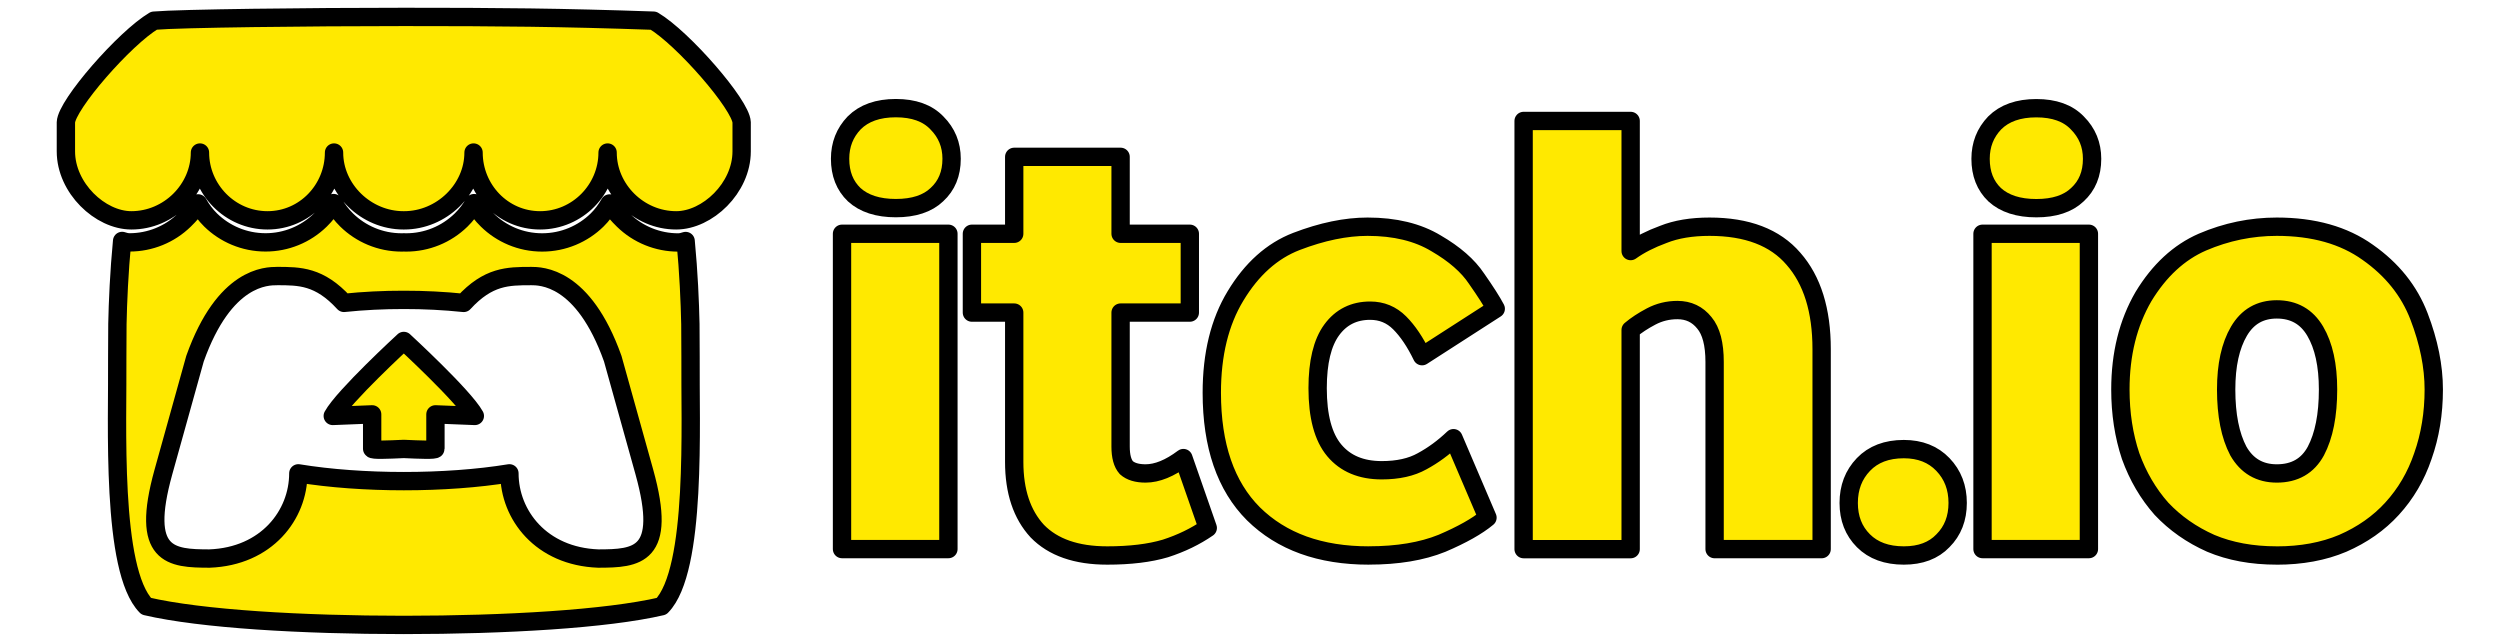 <?xml version="1.0" encoding="UTF-8" standalone="no"?>
<!DOCTYPE svg PUBLIC "-//W3C//DTD SVG 1.1//EN" "http://www.w3.org/Graphics/SVG/1.1/DTD/svg11.dtd">
<svg width="100%" height="100%" viewBox="0 0 818 210" version="1.1" xmlns="http://www.w3.org/2000/svg" xmlns:xlink="http://www.w3.org/1999/xlink" xml:space="preserve" xmlns:serif="http://www.serif.com/" style="fill-rule:evenodd;clip-rule:evenodd;stroke-linejoin:round;stroke-miterlimit:2;">
    <g transform="matrix(1,0,0,1,21.557,5.535)">
        <path d="M253.951,174.122L253.951,70.952L288.761,70.952L288.761,174.122L253.951,174.122ZM271.565,62.562C265.693,62.562 261.149,61.094 257.935,58.158C254.859,55.222 253.321,51.308 253.321,46.415C253.321,41.801 254.858,37.887 257.934,34.672C261.149,31.456 265.692,29.849 271.564,29.849C277.436,29.849 281.91,31.456 284.986,34.672C288.201,37.887 289.809,41.801 289.809,46.415C289.809,51.308 288.201,55.222 284.986,58.158C281.911,61.094 277.437,62.562 271.566,62.562L271.565,62.562ZM340.701,176.222C330.634,176.222 323.014,173.565 317.841,168.252C312.809,162.801 310.293,155.252 310.293,145.605L310.293,96.745L296.453,96.745L296.453,70.95L310.293,70.95L310.293,45.786L345.103,45.786L345.103,70.952L367.753,70.952L367.753,96.742L345.101,96.742L345.101,140.57C345.101,143.786 345.73,146.093 346.989,147.49C348.387,148.749 350.484,149.378 353.279,149.378C357.054,149.378 361.179,147.7 365.652,144.345L373.622,167.203C369.569,170.003 364.955,172.24 359.782,173.913C354.609,175.453 348.249,176.223 340.702,176.223L340.701,176.222ZM426.321,176.222C410.383,176.222 397.801,171.679 388.574,162.592C379.488,153.504 374.944,140.292 374.944,122.957C374.944,110.375 377.53,99.82 382.702,91.292C388.016,82.485 394.659,76.543 402.632,73.467C411.019,70.251 418.779,68.644 425.912,68.644C434.859,68.644 442.339,70.461 448.352,74.096C454.366,77.591 458.769,81.436 461.562,85.63C464.502,89.823 466.599,93.108 467.852,95.486L443.742,111.004C441.509,106.39 439.062,102.755 436.402,100.099C433.749,97.443 430.536,96.115 426.762,96.115C421.449,96.115 417.256,98.211 414.182,102.405C411.109,106.599 409.572,112.961 409.572,121.489C409.572,130.716 411.389,137.496 415.022,141.829C418.656,146.164 423.829,148.331 430.542,148.331C435.856,148.331 440.259,147.351 443.752,145.391C447.386,143.431 450.812,140.914 454.03,137.841L465.145,163.841C461.789,166.634 456.826,169.431 450.255,172.231C443.685,174.884 435.716,176.211 426.349,176.211L426.321,176.222ZM476.971,174.122L476.971,34.042L511.992,34.042L511.992,76.612C514.927,74.514 518.492,72.697 522.686,71.16C526.879,69.482 531.912,68.643 537.786,68.643C550.088,68.643 559.244,72.139 565.256,79.133C571.407,86.126 574.483,95.983 574.483,108.703L574.483,174.133L539.463,174.133L539.463,112.893C539.463,107.026 538.346,102.763 536.113,100.103C533.879,97.309 530.943,95.913 527.303,95.913C524.229,95.913 521.363,96.613 518.703,98.013C516.049,99.413 513.813,100.883 511.993,102.423L511.993,174.143L476.972,174.143L476.971,174.122ZM601.372,176.222C595.779,176.222 591.374,174.614 588.16,171.399C584.944,168.184 583.337,164.06 583.337,159.027C583.337,153.994 584.944,149.8 588.16,146.445C591.375,143.09 595.779,141.412 601.37,141.412C606.683,141.412 610.948,143.09 614.163,146.445C617.383,149.8 618.993,153.994 618.993,159.027C618.993,164.06 617.386,168.184 614.173,171.399C611.1,174.614 606.836,176.222 601.383,176.222L601.372,176.222ZM627.122,174.122L627.122,70.952L661.932,70.952L661.932,174.122L627.122,174.122ZM644.732,62.582C638.859,62.582 634.315,61.114 631.1,58.178C628.025,55.242 626.487,51.327 626.487,46.435C626.487,41.821 628.025,37.907 631.1,34.692C634.315,31.476 638.859,29.869 644.73,29.869C650.602,29.869 655.076,31.476 658.152,34.692C661.367,37.907 662.975,41.821 662.975,46.435C662.975,51.328 661.367,55.242 658.152,58.178C655.077,61.114 650.603,62.582 644.732,62.582ZM723.402,176.222C715.293,176.222 708.093,174.894 701.802,172.238C695.511,169.442 690.128,165.667 685.655,160.914C681.322,156.021 677.966,150.289 675.589,143.718C673.352,137.007 672.234,129.737 672.234,121.908C672.234,110.305 674.751,100.17 679.784,91.502C684.956,82.974 691.387,77.032 699.076,73.677C706.905,70.321 715.013,68.644 723.401,68.644C735.421,68.644 745.345,71.44 753.171,77.032C761.138,82.624 766.731,89.614 769.951,98.002C773.165,106.39 774.771,114.358 774.771,121.908C774.771,129.737 773.581,137.007 771.201,143.718C768.968,150.288 765.611,156.02 761.131,160.913C756.798,165.666 751.415,169.443 744.981,172.243C738.691,174.903 731.491,176.233 723.381,176.233L723.402,176.222ZM723.402,149.38C729.274,149.38 733.537,146.933 736.192,142.04C738.849,137.007 740.177,130.297 740.177,121.91C740.177,113.94 738.779,107.579 735.983,102.826C733.19,98.072 728.997,95.696 723.403,95.696C717.95,95.696 713.827,98.072 711.033,102.826C708.24,107.579 706.843,113.94 706.843,121.909C706.843,130.297 708.173,137.007 710.833,142.039C713.633,146.932 717.827,149.379 723.413,149.379L723.402,149.38Z" style="fill:rgb(255,233,0);fill-rule:nonzero;stroke:black;stroke-width:6px;"/>
    </g>
    <g transform="matrix(1,0,0,1,21.557,5.535)">
        <path d="M28.832,1.229C19.188,6.955 0.186,28.787 0.004,34.512L0.004,43.99C0.004,56.004 11.234,66.562 21.428,66.562C33.668,66.562 43.868,56.416 43.87,44.375C43.87,56.415 53.72,66.562 65.963,66.562C78.205,66.562 87.739,56.416 87.739,44.375C87.739,56.415 98.209,66.562 110.449,66.562L110.669,66.562C122.909,66.562 133.389,56.416 133.389,44.375C133.389,56.415 142.919,66.562 155.159,66.562C167.4,66.562 177.25,56.416 177.25,44.375C177.25,56.415 187.45,66.562 199.69,66.562C209.88,66.562 221.11,56.005 221.11,43.99L221.11,34.512C220.92,28.787 201.92,6.955 192.28,1.229C162.31,0.176 141.519,-0.005 110.549,-0.001C79.59,0.001 37.36,0.484 28.83,1.229L28.832,1.229ZM87.585,60.904C86.415,62.944 84.964,64.811 83.277,66.45C78.49,71.145 72.043,73.776 65.337,73.77C58.352,73.77 51.981,70.97 47.361,66.448C45.691,64.808 44.421,63.054 43.251,61.012L43.251,61.016C42.091,63.062 40.461,64.814 38.791,66.456C33.991,71.151 27.535,73.779 20.821,73.773C19.981,73.773 19.111,73.543 18.401,73.303C17.421,83.553 17.001,93.343 16.857,100.493L16.857,100.533C16.837,104.163 16.822,107.143 16.803,111.283C16.993,132.793 14.673,180.983 26.283,192.823C44.273,197.023 77.377,198.933 110.593,198.943L110.596,198.943C143.81,198.933 176.917,197.023 194.907,192.833C206.517,180.991 204.197,132.801 204.387,111.298C204.37,107.158 204.353,104.176 204.334,100.548L204.334,100.508C204.184,93.366 203.769,83.573 202.784,73.325C202.074,73.565 201.197,73.798 200.354,73.798C193.638,73.804 187.181,71.176 182.379,66.482C180.704,64.837 179.079,63.085 177.916,61.042L177.911,61.035C176.744,63.075 175.473,64.832 173.798,66.471C169.178,70.991 162.808,73.791 155.824,73.791C148.841,73.791 142.504,70.991 137.884,66.471C136.198,64.83 134.748,62.964 133.574,60.925C132.417,62.963 130.982,64.83 129.308,66.471C124.506,71.168 118.046,73.798 111.328,73.791C111.084,73.791 110.838,73.781 110.598,73.771L110.59,73.771C110.347,73.781 110.104,73.791 109.86,73.791C102.874,73.791 96.503,70.991 91.882,66.471C90.208,64.831 88.77,62.965 87.612,60.927L87.585,60.904ZM69.123,84.777L69.121,84.785L69.141,84.785C76.451,84.801 82.951,84.785 90.991,93.568C97.331,92.905 103.941,92.572 110.571,92.583L110.581,92.583C117.211,92.573 123.821,92.913 130.161,93.573C138.211,84.793 144.701,84.813 152.011,84.793L152.031,84.793L152.031,84.783C155.491,84.783 169.302,84.783 178.932,111.823L189.28,148.923C196.945,176.523 186.827,177.203 174.207,177.223C155.486,176.533 145.126,162.933 145.126,149.343C134.766,151.043 122.676,151.893 110.591,151.893L110.586,151.893C98.5,151.893 86.414,151.043 76.056,149.343C76.056,162.933 65.696,176.523 46.978,177.223C34.358,177.203 24.238,176.523 31.905,148.933L42.245,111.833C51.875,84.793 65.695,84.793 69.145,84.793L69.123,84.777ZM110.563,106.027L110.563,106.034C110.546,106.051 90.861,124.13 87.323,130.56L100.213,130.044L100.213,141.284C100.213,141.811 105.387,141.597 110.563,141.358L110.57,141.358C115.747,141.598 120.92,141.811 120.92,141.285L120.92,130.045L133.81,130.559C130.272,124.129 110.57,106.034 110.57,106.034L110.57,106.028L110.568,106.03L110.563,106.027Z" style="fill:rgb(255,233,0);fill-rule:nonzero;stroke:black;stroke-width:6px;"/>
    </g>
</svg>
